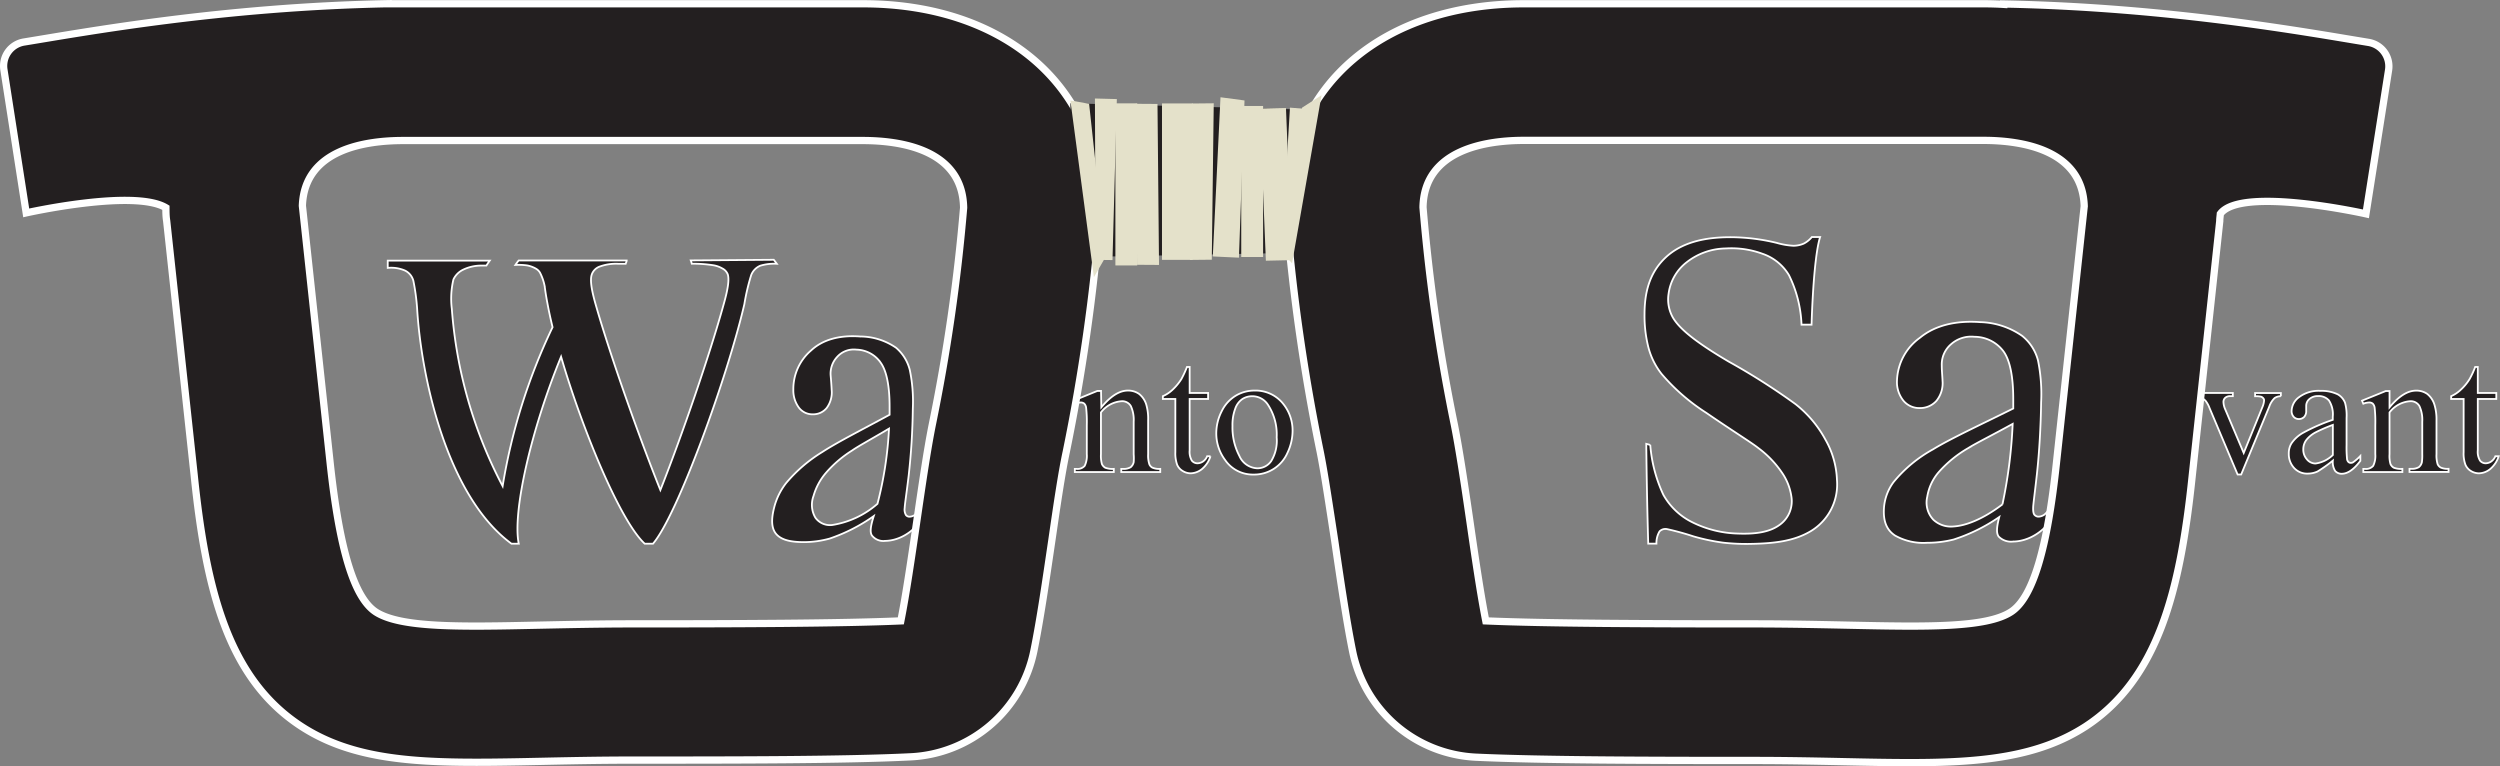 <svg xmlns="http://www.w3.org/2000/svg" viewBox="0 0 344.43 105.57"><rect x="0" y="0" width="344.43" height="105.57" fill="#808080" stroke="none"/><defs><style>.cls-1,.cls-2,.cls-4{fill:#231f20;}.cls-1,.cls-2{stroke:#fff;}.cls-1,.cls-2,.cls-3{stroke-miterlimit:10;}.cls-1{stroke-width:0.25px;}.cls-3{fill:#fff;stroke:#231f20;stroke-width:17px;}.cls-5{fill:#e4e1ca;}</style></defs><g id="Text"><path class="cls-1" d="M122.52,40.88c.14.17.28.36.42.55a6.75,6.75,0,0,0-2.28.27A2.31,2.31,0,0,0,119.41,43a29.7,29.7,0,0,0-.94,4c-2.32,10-9.22,29.07-12.59,33h-1.13c-3.39-3.12-8.64-15.84-11.53-25.77C89,64.52,86.51,75.79,87.39,80h-1c-9-6.62-12.46-23.22-13-32.39a29.62,29.62,0,0,0-.52-3.84,2.2,2.2,0,0,0-1.1-1.38A4.78,4.78,0,0,0,69.34,42c0-.35,0-.69,0-1l14.05,0c-.16.22-.31.44-.46.68h-.67a5.79,5.79,0,0,0-2.52.56,2.84,2.84,0,0,0-1.35,1.35,11.39,11.39,0,0,0-.22,4.06,62.3,62.3,0,0,0,7,24.42,80.53,80.53,0,0,1,6.88-21.9c-.29-1.19-.53-2.32-.72-3.35-.16-.83-.28-1.6-.37-2.31a6.94,6.94,0,0,0-.64-1.85,1.55,1.55,0,0,0-.61-.58,3.87,3.87,0,0,0-1.15-.42,8.59,8.59,0,0,0-1.63-.07,7.41,7.41,0,0,1,.45-.61h14.88c0,.13-.09.28-.14.45h-1a6.62,6.62,0,0,0-2.53.37,1.8,1.8,0,0,0-1.16,1.17c-.2.67-.08,1.92.63,4.33,2,6.95,5.85,17.84,8.84,25.31,3-7.58,6.8-18.65,8.72-25.59.66-2.31.76-3.49.57-4.12a1.53,1.53,0,0,0-.71-.8,3.67,3.67,0,0,0-1.25-.46,18.38,18.38,0,0,0-3-.22,3.45,3.45,0,0,0-.14-.45Z" transform="translate(-15.92 -5.09)"/><path class="cls-1" d="M136.3,76.19a23.54,23.54,0,0,1-6.07,3.1,13.41,13.41,0,0,1-3.54.49c-1.79,0-3-.28-3.72-1s-.87-1.91-.39-3.78a9.09,9.09,0,0,1,1.65-3.36,20.38,20.38,0,0,1,5-4.29c2.15-1.4,5.71-3.19,9.25-5.12,0-.38,0-.76,0-1.15,0-2.91-.44-4.91-1.21-6a4.18,4.18,0,0,0-3.36-1.82,3.07,3.07,0,0,0-2.65,1,3.37,3.37,0,0,0-.9,2.57c.06.66.11,1.33.14,2a3.59,3.59,0,0,1-.68,2.46,2.38,2.38,0,0,1-1.91.88,2.33,2.33,0,0,1-1.91-.9,4,4,0,0,1-.78-2.52,7,7,0,0,1,2.46-5.39c1.63-1.52,4-2.12,6.75-1.91A8.74,8.74,0,0,1,139.37,53a5.89,5.89,0,0,1,1.9,3.09,21.46,21.46,0,0,1,.41,5.32,91.79,91.79,0,0,1-.57,9.2c-.3,2.5-.53,3.93-.55,4.46a1.47,1.47,0,0,0,.19,1,.63.63,0,0,0,.57.2,1.35,1.35,0,0,0,.67-.26,9.43,9.43,0,0,0,1.79-2.27c0,.53,0,1,0,1.57-1.57,3.06-4,4.28-5.9,4.3a2,2,0,0,1-1.82-.73C135.74,78.43,135.86,77.58,136.3,76.19Zm.51-1.69a51.22,51.22,0,0,0,1.59-10.36c-2.31,1.38-4.22,2.41-5.06,3a16,16,0,0,0-3.63,3.1A8.41,8.41,0,0,0,128,73.42a3.5,3.5,0,0,0,.26,3,2.49,2.49,0,0,0,2.32,1A12.39,12.39,0,0,0,136.81,74.5Z" transform="translate(-15.92 -5.09)"/><path class="cls-1" d="M266.68,37.75c-.59,1.83-1,6.48-1.18,12.07l-1.38,0A16.81,16.81,0,0,0,262.39,43a6.8,6.8,0,0,0-3.66-2.95,12.4,12.4,0,0,0-5.05-.73,8.94,8.94,0,0,0-5.42,1.93,6.57,6.57,0,0,0-2.46,4.33,5.07,5.07,0,0,0,.59,3.25c.83,1.42,2.8,3.2,7.72,6.09a90,90,0,0,1,9.17,5.84,15.75,15.75,0,0,1,4.15,4.93A12,12,0,0,1,269,71.19a7.51,7.51,0,0,1-3.61,7.08c-2.3,1.37-5,1.72-8.7,1.76a28.67,28.67,0,0,1-3.39-.18,27.72,27.72,0,0,1-4.09-.87,37.47,37.47,0,0,0-3.65-1,1.13,1.13,0,0,0-1,.32,3.1,3.1,0,0,0-.43,1.69H243c-.13-4.5-.22-9.11-.27-13.75l.55.15a19.78,19.78,0,0,0,1.81,6.88,9.27,9.27,0,0,0,4.08,3.82,14.88,14.88,0,0,0,6.17,1.51c2.51.1,4.35-.22,5.65-1.12a4,4,0,0,0,1.73-4,7.72,7.72,0,0,0-1.28-3.25,14,14,0,0,0-3.27-3.41c-.92-.74-3.62-2.41-7.17-4.85a27.66,27.66,0,0,1-6.14-5.34A10,10,0,0,1,243,52.86a17.73,17.73,0,0,1-.51-4.45c0-2.87.6-5.66,2.88-7.82s5.53-2.82,8.94-2.82a27.5,27.5,0,0,1,6.42.79,10.07,10.07,0,0,0,2.3.39,3.66,3.66,0,0,0,1.4-.3,3.53,3.53,0,0,0,1.11-.9Z" transform="translate(-15.92 -5.09)"/><path class="cls-1" d="M291.36,76.32a24,24,0,0,1-6.28,3.1,14.9,14.9,0,0,1-3.66.45,7.91,7.91,0,0,1-4.42-1c-1.11-.74-1.66-1.9-1.52-3.84a6.82,6.82,0,0,1,1.31-3.51A18.66,18.66,0,0,1,282.23,67c2.45-1.5,6.72-3.47,11.06-5.63,0-.42,0-.84,0-1.26,0-3.19-.46-5.39-1.35-6.62a5,5,0,0,0-4-2,4.18,4.18,0,0,0-3.27,1.07,3.66,3.66,0,0,0-1.23,2.85c0,.73.08,1.46.11,2.2a3.87,3.87,0,0,1-.84,2.7,3,3,0,0,1-2.27,1,2.85,2.85,0,0,1-2.27-1,4.08,4.08,0,0,1-.9-2.75,7.57,7.57,0,0,1,3.17-5.94c2.06-1.7,4.93-2.39,8.27-2.15a10.59,10.59,0,0,1,5.8,1.89,6.43,6.43,0,0,1,2.19,3.39,23.21,23.21,0,0,1,.43,5.76c-.05,3.38-.24,6.73-.58,9.88-.29,2.65-.51,4.14-.52,4.68s.07.88.24,1a.72.72,0,0,0,.63.19,1.54,1.54,0,0,0,.72-.3,9.94,9.94,0,0,0,1.92-2.49c0,.56,0,1.11,0,1.66-1.68,3.34-4.29,4.55-6.26,4.57a2.39,2.39,0,0,1-2-.69C290.94,78.54,291,77.72,291.36,76.32Zm.44-1.74a66.85,66.85,0,0,0,1.41-11.09c-2.81,1.55-5.09,2.68-6.08,3.31A16.29,16.29,0,0,0,283,70.16a6.87,6.87,0,0,0-1.56,3.37,3.44,3.44,0,0,0,.84,3.16,3.56,3.56,0,0,0,2.82.93C286.66,77.52,289,76.71,291.8,74.58Z" transform="translate(-15.92 -5.09)"/><path class="cls-1" d="M167.65,61.21c1.28-1.54,2.49-2.31,3.65-2.31a2.62,2.62,0,0,1,1.54.45,3,3,0,0,1,1,1.47,6.89,6.89,0,0,1,.26,2.19v4.65a3.91,3.91,0,0,0,.17,1.4.94.94,0,0,0,.42.46,2.38,2.38,0,0,0,1.08.17v.43H170.4v-.43h.22a1.86,1.86,0,0,0,1.07-.23,1.27,1.27,0,0,0,.42-.69,7,7,0,0,0,0-1.11V63.2a4.51,4.51,0,0,0-.39-2.16,1.37,1.37,0,0,0-1.3-.67,3.93,3.93,0,0,0-2.82,1.54v5.75a4.28,4.28,0,0,0,.13,1.36,1.15,1.15,0,0,0,.46.51,2.8,2.8,0,0,0,1.18.16v.43H164v-.43h.24a1.29,1.29,0,0,0,1.12-.42,3.12,3.12,0,0,0,.29-1.61v-4a17.55,17.55,0,0,0-.09-2.39,1,1,0,0,0-.27-.58.78.78,0,0,0-.5-.15,2.45,2.45,0,0,0-.79.17l-.18-.42,3.28-1.34h.51Z" transform="translate(-15.92 -5.09)"/><path class="cls-1" d="M179.82,55.65v3.58h2.54v.83h-2.54v7.06a2.4,2.4,0,0,0,.3,1.43,1,1,0,0,0,.78.37,1.4,1.4,0,0,0,.76-.25,1.55,1.55,0,0,0,.57-.72h.46a3.76,3.76,0,0,1-1.17,1.76,2.56,2.56,0,0,1-1.57.59,2.1,2.1,0,0,1-1.07-.31,1.84,1.84,0,0,1-.78-.87,4.63,4.63,0,0,1-.25-1.74V60.06h-1.72v-.39a4.58,4.58,0,0,0,1.34-.89,7.47,7.47,0,0,0,1.22-1.48,14.41,14.41,0,0,0,.76-1.65Z" transform="translate(-15.92 -5.09)"/><path class="cls-1" d="M188.75,58.9a4.85,4.85,0,0,1,4,1.88A5.82,5.82,0,0,1,194,64.47a7.07,7.07,0,0,1-.7,3,5,5,0,0,1-4.68,3,4.61,4.61,0,0,1-3.91-2,6.11,6.11,0,0,1-1.22-3.71,6.66,6.66,0,0,1,.74-3,5.08,5.08,0,0,1,2-2.19A5,5,0,0,1,188.75,58.9Zm-.37.78a2.47,2.47,0,0,0-1.27.37,2.64,2.64,0,0,0-1,1.32,6.32,6.32,0,0,0-.39,2.41,8.39,8.39,0,0,0,.94,4.1,2.82,2.82,0,0,0,2.5,1.73,2.32,2.32,0,0,0,1.9-1,5.39,5.39,0,0,0,.75-3.27,7.46,7.46,0,0,0-1.25-4.56A2.57,2.57,0,0,0,188.38,59.68Z" transform="translate(-15.92 -5.09)"/><path class="cls-1" d="M318.41,59.23h5.13v.44h-.33a1,1,0,0,0-.71.22.76.76,0,0,0-.25.61,2.7,2.7,0,0,0,.25,1l2.54,6,2.54-6.24a3,3,0,0,0,.27-1,.4.4,0,0,0-.09-.27.73.73,0,0,0-.33-.25,3.57,3.57,0,0,0-.82-.06v-.44h3.55v.44a1.51,1.51,0,0,0-.86.25,3,3,0,0,0-.74,1.18l-3.87,9.35h-.49l-3.88-9.19a3.84,3.84,0,0,0-.5-.92,2,2,0,0,0-.61-.47,2.86,2.86,0,0,0-.8-.2Z" transform="translate(-15.92 -5.09)"/><path class="cls-1" d="M337.32,68.55a19,19,0,0,1-2.11,1.5,3.29,3.29,0,0,1-1.36.29,2.41,2.41,0,0,1-1.86-.77,2.83,2.83,0,0,1-.74-2,2.58,2.58,0,0,1,.36-1.38,4.68,4.68,0,0,1,1.7-1.52,25.45,25.45,0,0,1,4-1.74v-.43a3.5,3.5,0,0,0-.52-2.23,1.85,1.85,0,0,0-1.5-.61,1.73,1.73,0,0,0-1.19.4,1.22,1.22,0,0,0-.45.93l0,.69a1.18,1.18,0,0,1-.28.85,1,1,0,0,1-.73.29.92.92,0,0,1-.72-.31,1.17,1.17,0,0,1-.28-.84,2.43,2.43,0,0,1,1.05-1.88,4.49,4.49,0,0,1,2.93-.85,5.17,5.17,0,0,1,2.38.48,2.28,2.28,0,0,1,1,1.16,6.57,6.57,0,0,1,.21,2.09v3.7a16.65,16.65,0,0,0,.06,1.9.71.71,0,0,0,.2.47.45.45,0,0,0,.31.12.58.58,0,0,0,.33-.08,6.89,6.89,0,0,0,1-.87v.67c-.89,1.19-1.74,1.78-2.55,1.78a1.16,1.16,0,0,1-.93-.4A2.27,2.27,0,0,1,337.32,68.55Zm0-.77V63.63a21.68,21.68,0,0,0-2.32,1,4,4,0,0,0-1.34,1.09,2.12,2.12,0,0,0-.41,1.25,2,2,0,0,0,.51,1.42,1.54,1.54,0,0,0,1.18.56A4.31,4.31,0,0,0,337.32,67.78Z" transform="translate(-15.92 -5.09)"/><path class="cls-1" d="M345.13,61.21c1.28-1.54,2.49-2.3,3.65-2.3a2.58,2.58,0,0,1,1.53.44,3,3,0,0,1,1,1.47A6.93,6.93,0,0,1,351.6,63v4.65a4,4,0,0,0,.16,1.4,1,1,0,0,0,.43.46,2.36,2.36,0,0,0,1.07.17v.43h-5.38v-.43h.22a1.88,1.88,0,0,0,1.07-.23,1.23,1.23,0,0,0,.42-.69,7,7,0,0,0,.05-1.11V63.2a4.51,4.51,0,0,0-.39-2.16,1.37,1.37,0,0,0-1.3-.67,3.91,3.91,0,0,0-2.82,1.54v5.75a4,4,0,0,0,.13,1.36,1.09,1.09,0,0,0,.46.51,2.77,2.77,0,0,0,1.18.16v.43h-5.38v-.43h.23a1.3,1.3,0,0,0,1.13-.42,3.12,3.12,0,0,0,.29-1.61v-4a17.55,17.55,0,0,0-.09-2.39,1,1,0,0,0-.27-.58.78.78,0,0,0-.5-.15,2.4,2.4,0,0,0-.79.17l-.18-.42,3.28-1.33h.51Z" transform="translate(-15.92 -5.09)"/><path class="cls-1" d="M357.29,55.65v3.58h2.55v.83h-2.55v7.06a2.32,2.32,0,0,0,.31,1.43,1,1,0,0,0,.77.37,1.41,1.41,0,0,0,.77-.25,1.61,1.61,0,0,0,.57-.72h.46A3.78,3.78,0,0,1,359,69.71a2.54,2.54,0,0,1-1.57.59,2.16,2.16,0,0,1-1.07-.31,1.87,1.87,0,0,1-.77-.87,4.44,4.44,0,0,1-.25-1.74V60.06h-1.72v-.39a4.55,4.55,0,0,0,1.33-.89,6.83,6.83,0,0,0,1.22-1.48,11.56,11.56,0,0,0,.76-1.65Z" transform="translate(-15.92 -5.09)"/></g><g id="Frame"><path class="cls-2" d="M134.79,5.61H71.48c-.71,0-1.41,0-2.11,0V5.6c-22.92.45-41.77,3.92-50.15,5.28a3.34,3.34,0,0,0-2.76,3.81l3.07,19.73s14.87-3.34,19.25-.71c0,.58,0,1.17.1,1.79l3.8,35.12c1.65,16,4.78,28,14.67,34.49,6.48,4.25,14.26,5,24.23,5,2.81,0,5.79-.06,9-.13,3.76-.08,8-.17,12.59-.17,13.75,0,29.19,0,38.19-.45a18.22,18.22,0,0,0,17-14.6c.88-4.31,1.68-9.84,2.47-15.19.69-4.73,1.34-9.21,2-12.27A271.88,271.88,0,0,0,167.45,35a16.56,16.56,0,0,0,.05-1.7C167.21,16.74,154.06,5.61,134.79,5.61Zm9.56,58.05c-.71,3.55-1.39,8.26-2.12,13.24s-1.46,10-2.2,13.73c-8.27.36-22.61.41-36.89.41-4.77,0-9.14.1-13,.18-10.65.23-19.06.41-22.48-1.84-3-2-5-8.73-6.28-20.74l-3.8-35.19c.27-7.85,8.81-9,13.89-9h63.31c5.13,0,13.76,1.2,13.9,9.26A254.72,254.72,0,0,1,144.35,63.66Z" transform="translate(-15.92 -5.09)"/><path class="cls-2" d="M342.23,10.93C333.84,9.56,315,6.1,292.08,5.64a.13.13,0,0,1,0,.06c-.95-.06-1.91-.09-2.9-.09h-63.3c-19.27,0-32.42,11.13-32.72,27.7,0,.56,0,1.12,0,1.69a272.86,272.86,0,0,0,4.65,32.35c.61,3.06,1.27,7.54,2,12.27.78,5.35,1.59,10.88,2.46,15.19a18.22,18.22,0,0,0,17,14.6c9,.42,24.44.45,38.2.45,4.57,0,8.83.09,12.58.17,3.18.07,6.16.13,9,.13,10,0,17.75-.8,24.23-5,9.88-6.49,13-18.48,14.66-34.45l3.8-35.16c0-.36.06-.7.08-1,2.84-3.86,20.06,0,20.06,0L345,14.74A3.34,3.34,0,0,0,342.23,10.93ZM303.07,33.48l-3.81,35.2C298,80.65,296,87.42,293,89.38c-3.42,2.25-11.83,2.07-22.48,1.84-3.85-.08-8.21-.18-13-.18-14.29,0-28.63-.05-36.9-.41-.74-3.77-1.48-8.83-2.19-13.73S217,67.21,216.3,63.66a252.18,252.18,0,0,1-4.33-30c.14-8,8.77-9.23,13.9-9.23h63.3c5.1,0,13.69,1.19,13.9,9.12Z" transform="translate(-15.92 -5.09)"/><path class="cls-3" d="M305.05,105.26" transform="translate(-15.92 -5.09)"/></g><g id="Tape"><polygon class="cls-4" points="177.1 34.85 147.47 35.44 147.47 14.23 180.5 15.12 177.1 34.85"/><polygon class="cls-5" points="153.27 35.83 150.94 35.8 150.85 13.57 153.87 13.65 153.27 35.83"/><rect class="cls-5" x="153.67" y="14.24" width="3.01" height="22.33"/><polygon class="cls-5" points="159.68 36.5 156.66 36.48 156.46 14.3 159.47 14.32 159.68 36.5"/><rect class="cls-5" x="160.09" y="14.25" width="4.23" height="21.55"/><polygon class="cls-5" points="166.95 35.78 163.94 35.81 164.21 14.26 167.22 14.23 166.95 35.78"/><polygon class="cls-5" points="170.69 35.5 167.09 35.33 168.15 13.4 171.46 13.84 170.69 35.5"/><rect class="cls-5" x="171.01" y="14.6" width="3.01" height="20.81"/><polygon class="cls-5" points="178.01 35.84 174.4 35.92 173.56 14.96 177.17 14.88 178.01 35.84"/><polygon class="cls-5" points="178.26 34.25 176.56 34.48 177.72 14.83 180.72 15.07 178.26 34.25"/><polygon class="cls-5" points="152.33 35.38 150.71 38.19 147.47 13.84 150.05 14.3 152.33 35.38"/><polygon class="cls-5" points="175.63 33.56 178.01 36.28 182.07 13.12 179.39 14.83 175.63 33.56"/></g></svg>